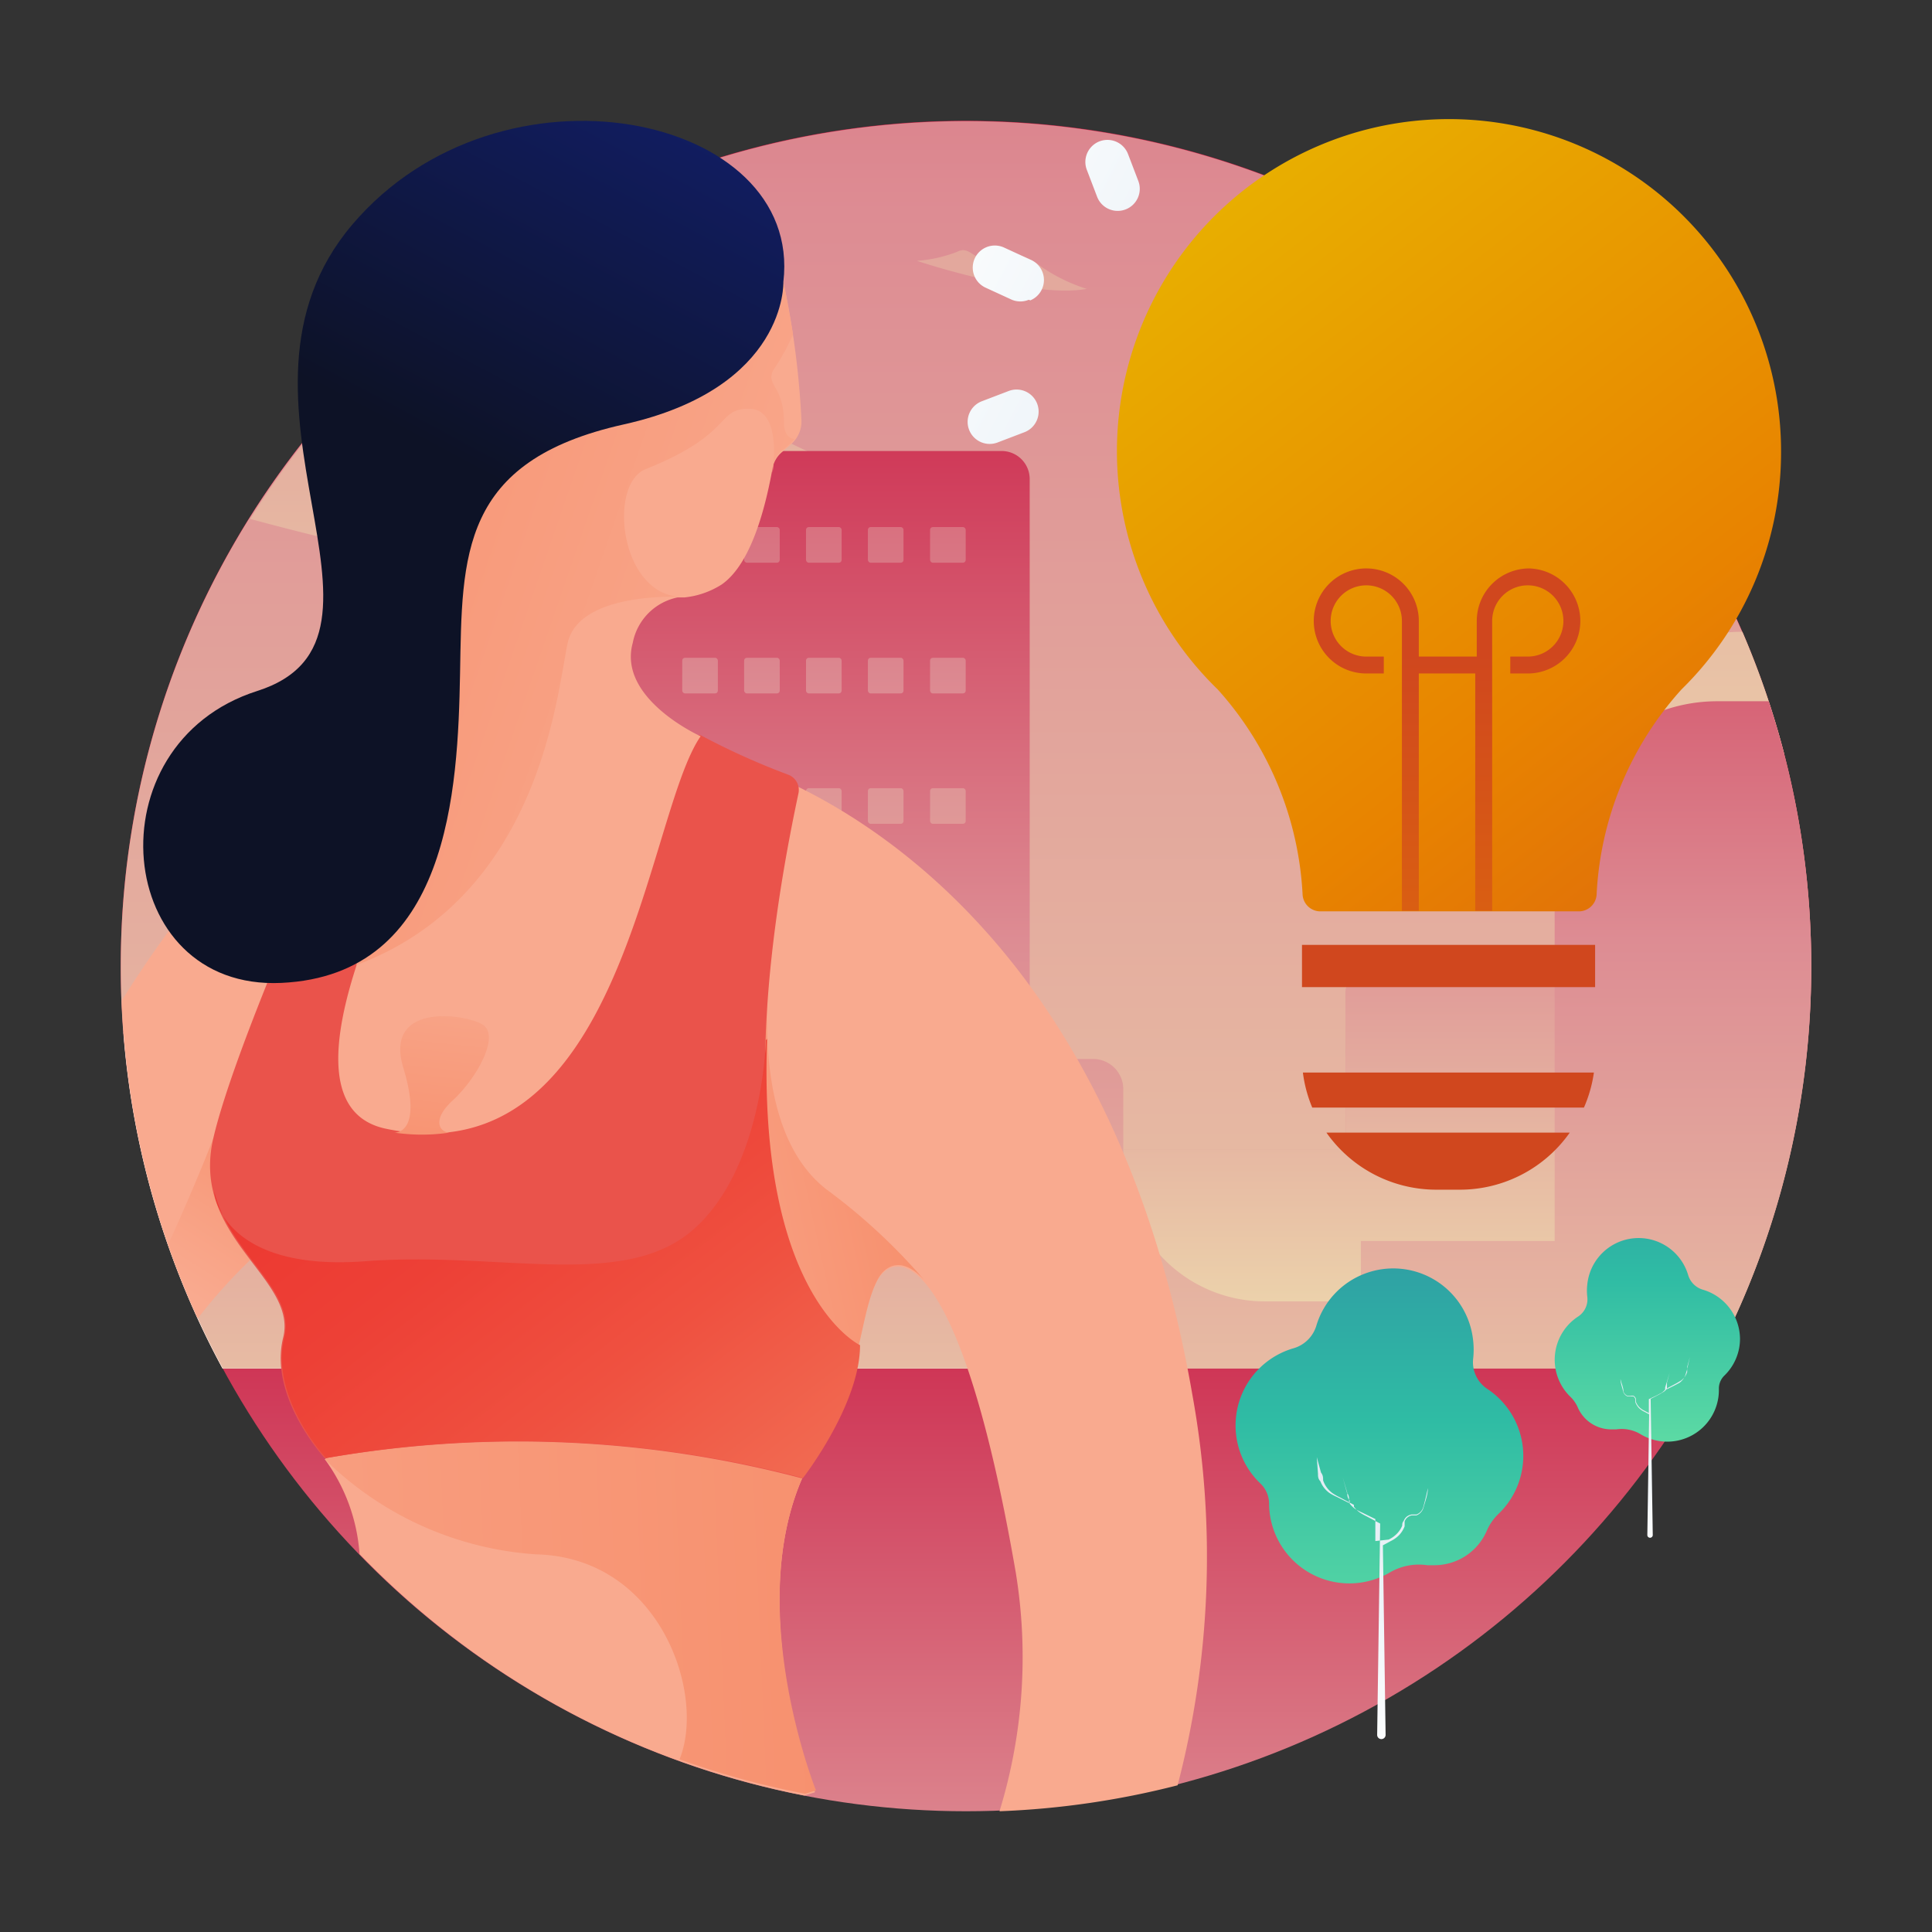 <svg xmlns="http://www.w3.org/2000/svg" xmlns:xlink="http://www.w3.org/1999/xlink" viewBox="0 0 64 64"><rect x="0" y="0" width="64" height="64" fill="#333333" stroke="none"/><defs><style>.cls-1{isolation:isolate;}.cls-2{fill:url(#linear-gradient);}.cls-3{fill:url(#linear-gradient-2);}.cls-4{fill:url(#linear-gradient-3);}.cls-5{fill:url(#linear-gradient-4);}.cls-6{fill:url(#linear-gradient-5);}.cls-7{fill:url(#linear-gradient-6);}.cls-8{fill:url(#linear-gradient-7);}.cls-9{fill:url(#linear-gradient-8);}.cls-10{fill:url(#linear-gradient-9);}.cls-11{fill:url(#linear-gradient-10);}.cls-12{fill:url(#linear-gradient-11);}.cls-13{fill:url(#linear-gradient-12);}.cls-14{fill:url(#linear-gradient-13);}.cls-15{fill:url(#linear-gradient-14);}.cls-16{fill:url(#linear-gradient-15);}.cls-17{fill:url(#linear-gradient-16);}.cls-18{fill:url(#linear-gradient-67);}.cls-19{opacity:0.49;mix-blend-mode:color-burn;fill:url(#linear-gradient-68);}.cls-20{fill:url(#linear-gradient-69);}.cls-21{fill:url(#linear-gradient-70);}.cls-22{fill:url(#linear-gradient-71);}.cls-23{fill:url(#linear-gradient-72);}.cls-24{fill:#f9aa8f;}.cls-25{fill:url(#linear-gradient-73);}.cls-26{fill:url(#linear-gradient-74);}.cls-27{fill:url(#linear-gradient-75);}.cls-28{fill:#ea534b;}.cls-29{fill:url(#linear-gradient-76);}.cls-30{fill:url(#linear-gradient-77);}.cls-31{fill:url(#linear-gradient-78);}.cls-32{fill:url(#linear-gradient-79);}.cls-33{fill:url(#linear-gradient-80);}.cls-34{fill:url(#linear-gradient-81);}.cls-35{fill:url(#linear-gradient-83);}.cls-36{fill:url(#linear-gradient-85);}.cls-37{fill:url(#linear-gradient-86);}.cls-38{fill:url(#linear-gradient-87);}.cls-39{fill:url(#linear-gradient-88);}</style><linearGradient id="linear-gradient" x1="32" y1="85.17" x2="32" y2="40.68" gradientUnits="userSpaceOnUse"><stop offset="0.02" stop-color="#edd7ad"/><stop offset="0.52" stop-color="#dd8c93"/><stop offset="1" stop-color="#cb1e45"/></linearGradient><linearGradient id="linear-gradient-2" x1="32" y1="61.83" x2="32" y2="-43.55" xlink:href="#linear-gradient"/><linearGradient id="linear-gradient-3" x1="22.71" y1="29.11" x2="22.71" y2="-23.81" xlink:href="#linear-gradient"/><linearGradient id="linear-gradient-4" x1="15.49" y1="29.95" x2="15.49" y2="-22.06" xlink:href="#linear-gradient"/><linearGradient id="linear-gradient-5" x1="49.1" y1="34.85" x2="49.1" y2="-42.43" xlink:href="#linear-gradient"/><linearGradient id="linear-gradient-6" x1="48.06" y1="35.09" x2="48.06" y2="-43.58" gradientUnits="userSpaceOnUse"><stop offset="0" stop-color="#fff"/><stop offset="0.84" stop-color="#cddfec"/></linearGradient><linearGradient id="linear-gradient-7" x1="33.16" y1="35.09" x2="33.16" y2="-43.58" xlink:href="#linear-gradient"/><linearGradient id="linear-gradient-8" x1="31.04" y1="35.09" x2="31.04" y2="-43.58" xlink:href="#linear-gradient-6"/><linearGradient id="linear-gradient-9" x1="46.91" y1="35.09" x2="46.91" y2="-43.58" xlink:href="#linear-gradient-6"/><linearGradient id="linear-gradient-10" x1="19.59" y1="44.15" x2="19.59" y2="12.12" xlink:href="#linear-gradient-6"/><linearGradient id="linear-gradient-11" x1="32.6" y1="54.55" x2="32.6" y2="9.48" xlink:href="#linear-gradient"/><linearGradient id="linear-gradient-12" x1="23.19" y1="48.78" x2="23.19" y2="-0.28" xlink:href="#linear-gradient"/><linearGradient id="linear-gradient-13" x1="25.24" y1="48.78" x2="25.24" y2="-0.28" xlink:href="#linear-gradient"/><linearGradient id="linear-gradient-14" x1="27.29" y1="48.78" x2="27.29" y2="-0.28" xlink:href="#linear-gradient"/><linearGradient id="linear-gradient-15" x1="29.35" y1="48.78" x2="29.35" y2="-0.28" xlink:href="#linear-gradient"/><linearGradient id="linear-gradient-16" x1="31.4" y1="48.78" x2="31.4" y2="-0.28" xlink:href="#linear-gradient"/><linearGradient id="linear-gradient-67" x1="44.35" y1="44.87" x2="44.35" y2="14.91" xlink:href="#linear-gradient"/><linearGradient id="linear-gradient-68" x1="11.29" y1="25.69" x2="11.29" y2="25.13" xlink:href="#linear-gradient-6"/><linearGradient id="linear-gradient-69" x1="45.69" y1="60.07" x2="45.69" y2="35.06" gradientUnits="userSpaceOnUse"><stop offset="0" stop-color="#7ff1a4"/><stop offset="0.52" stop-color="#2fbca4"/><stop offset="1" stop-color="#2f7da4"/></linearGradient><linearGradient id="linear-gradient-70" x1="-13152.04" y1="58.66" x2="-13152.04" y2="38.66" gradientTransform="matrix(-1, 0, 0, 1, -13106.66, 0)" xlink:href="#linear-gradient-6"/><linearGradient id="linear-gradient-71" x1="16159.79" y1="51.96" x2="16159.79" y2="33.46" gradientTransform="translate(-16105.22)" xlink:href="#linear-gradient-69"/><linearGradient id="linear-gradient-72" x1="16159.98" y1="51.72" x2="16159.98" y2="38.86" gradientTransform="translate(-16105.22)" xlink:href="#linear-gradient-6"/><linearGradient id="linear-gradient-73" x1="10.63" y1="36.85" x2="6.65" y2="43.11" gradientUnits="userSpaceOnUse"><stop offset="0" stop-color="#f78e6b"/><stop offset="1" stop-color="#f9aa8f"/></linearGradient><linearGradient id="linear-gradient-74" x1="30.28" y1="37.39" x2="20.08" y2="39.64" xlink:href="#linear-gradient-73"/><linearGradient id="linear-gradient-75" x1="30.9" y1="52.1" x2="-5.21" y2="53.64" xlink:href="#linear-gradient-73"/><linearGradient id="linear-gradient-76" x1="15.06" y1="31.64" x2="14.23" y2="39.45" gradientUnits="userSpaceOnUse"><stop offset="0" stop-color="#f9aa8f"/><stop offset="1" stop-color="#f78e6b"/></linearGradient><linearGradient id="linear-gradient-77" x1="4.69" y1="15.29" x2="28.07" y2="23.36" xlink:href="#linear-gradient-73"/><linearGradient id="linear-gradient-78" x1="25.13" y1="50.59" x2="6.86" y2="26.86" gradientUnits="userSpaceOnUse"><stop offset="0" stop-color="#f16c52"/><stop offset="0.03" stop-color="#f16850"/><stop offset="0.23" stop-color="#ef5140"/><stop offset="0.45" stop-color="#ed4036"/><stop offset="0.7" stop-color="#ec362f"/><stop offset="1" stop-color="#ec332d"/></linearGradient><linearGradient id="linear-gradient-79" x1="31.34" y1="-14.88" x2="3.59" y2="37.12" gradientUnits="userSpaceOnUse"><stop offset="0" stop-color="#182ebd"/><stop offset="0.58" stop-color="#0d1226"/></linearGradient><linearGradient id="linear-gradient-80" x1="36.24" y1="1.56" x2="67.91" y2="42.07" gradientUnits="userSpaceOnUse"><stop offset="0" stop-color="#e8bd00"/><stop offset="0.51" stop-color="#e88300"/><stop offset="1" stop-color="#d0471e"/></linearGradient><linearGradient id="linear-gradient-81" x1="47.98" y1="54.25" x2="47.98" y2="41.75" xlink:href="#linear-gradient-80"/><linearGradient id="linear-gradient-83" x1="47.98" y1="54.25" x2="47.98" y2="41.75" xlink:href="#linear-gradient-80"/><linearGradient id="linear-gradient-85" x1="47.98" y1="66.39" x2="47.98" y2="21.65" xlink:href="#linear-gradient-80"/><linearGradient id="linear-gradient-86" x1="29.33" y1="6.93" x2="56.58" y2="21.18" xlink:href="#linear-gradient-6"/><linearGradient id="linear-gradient-87" x1="31.41" y1="2.96" x2="58.66" y2="17.21" xlink:href="#linear-gradient-6"/><linearGradient id="linear-gradient-88" x1="27.35" y1="10.73" x2="54.6" y2="24.98" xlink:href="#linear-gradient-6"/></defs><title>idea</title><g class="cls-1"><g id="Layer_1" data-name="Layer 1"><circle class="cls-2" cx="32" cy="32" r="28"/><path class="cls-3" d="M4,32A27.87,27.87,0,0,0,7.37,45.33H56.63A28,28,0,1,0,4,32Z"/><path class="cls-4" d="M31.46,16.82C24.82,14.6,19.25,11,17.64,8.68a4.34,4.34,0,0,0-.38-.48A28.08,28.08,0,0,0,14,10.6,177.1,177.1,0,0,0,31.46,16.82Z"/><path class="cls-5" d="M22.73,19.91c-3.55-.49-6.68-1.77-7.71-2.8S11.59,16,11,15.46a5.47,5.47,0,0,0-1-.71,28.05,28.05,0,0,0-1.71,2.44A93.24,93.24,0,0,0,22.73,19.91Z"/><path class="cls-6" d="M57.72,20.93a4.1,4.1,0,0,0-1.76.36c-2.32,1-4.11-.48-7.54.24s-9.32-.38-9.32-.38a81.33,81.33,0,0,0,20,3.81A27.78,27.78,0,0,0,57.72,20.93Z"/><path class="cls-7" d="M39.71,14a14.37,14.37,0,0,0,5.2.28c2-.48,2.88.54,4.24-.15a2,2,0,0,1,2.7.89c.31.66,1.34,0,2,.59a4.94,4.94,0,0,0,2.51.54S50.66,18.26,39.71,14Z"/><path class="cls-8" d="M30.37,8.64S34.15,9.9,36,9.57a5.71,5.71,0,0,1-1.5-.73,1.93,1.93,0,0,0-1.79-.37c-.41.25-.57-.36-1-.13A4.58,4.58,0,0,1,30.37,8.64Z"/><path class="cls-9" d="M28.25,19.85s3.78,1.26,5.58.93a5.71,5.71,0,0,1-1.5-.73,1.93,1.93,0,0,0-1.79-.37c-.41.25-.57-.36-1-.13A4.58,4.58,0,0,1,28.25,19.85Z"/><path class="cls-10" d="M48.92,9.43s-2.9-.23-4-1a4.18,4.18,0,0,0,1.22-.07,1.41,1.41,0,0,1,1.31.26c.2.29.48-.08.73.2A3.35,3.35,0,0,0,48.92,9.43Z"/><path class="cls-11" d="M34.48,38.63H18v-7H15.84V27a3,3,0,0,0-6,0v7.2H4.09A27.83,27.83,0,0,0,7.37,45.33H35.1Z"/><path class="cls-12" d="M60,32a28,28,0,0,0-1.41-8.77H56.88a5.38,5.38,0,0,0-5.38,5.38v3.21H45.65a1.07,1.07,0,0,0-1.07,1.07v5.19H37.21v-2a1,1,0,0,0-1-1h-2.1V15.87a.93.93,0,0,0-.93-.93H21.08a.93.93,0,0,0-.93.93V42H10.47V40.1H5.2a27.83,27.83,0,0,0,2.18,5.23H56.63A27.87,27.87,0,0,0,60,32Z"/><rect class="cls-13" x="22.6" y="17.46" width="1.18" height="1.18" rx="0.09" ry="0.09"/><rect class="cls-14" x="24.65" y="17.46" width="1.18" height="1.18" rx="0.09" ry="0.09"/><rect class="cls-15" x="26.7" y="17.46" width="1.18" height="1.18" rx="0.09" ry="0.09"/><rect class="cls-16" x="28.75" y="17.46" width="1.18" height="1.18" rx="0.09" ry="0.09"/><rect class="cls-17" x="30.81" y="17.46" width="1.18" height="1.18" rx="0.09" ry="0.09"/><rect class="cls-13" x="22.6" y="19.63" width="1.18" height="1.18" rx="0.09" ry="0.09"/><rect class="cls-14" x="24.65" y="19.63" width="1.18" height="1.18" rx="0.09" ry="0.09"/><rect class="cls-15" x="26.7" y="19.63" width="1.18" height="1.18" rx="0.09" ry="0.09"/><rect class="cls-16" x="28.75" y="19.63" width="1.18" height="1.18" rx="0.09" ry="0.09"/><rect class="cls-17" x="30.81" y="19.63" width="1.18" height="1.18" rx="0.09" ry="0.09"/><rect class="cls-13" x="22.6" y="21.79" width="1.18" height="1.18" rx="0.09" ry="0.09"/><rect class="cls-14" x="24.65" y="21.79" width="1.18" height="1.18" rx="0.09" ry="0.09"/><rect class="cls-15" x="26.7" y="21.79" width="1.18" height="1.18" rx="0.09" ry="0.09"/><rect class="cls-16" x="28.75" y="21.79" width="1.18" height="1.18" rx="0.09" ry="0.09"/><rect class="cls-17" x="30.81" y="21.79" width="1.18" height="1.18" rx="0.09" ry="0.09"/><rect class="cls-13" x="22.6" y="23.95" width="1.18" height="1.18" rx="0.09" ry="0.09"/><rect class="cls-14" x="24.65" y="23.95" width="1.18" height="1.18" rx="0.09" ry="0.09"/><rect class="cls-15" x="26.7" y="23.95" width="1.18" height="1.18" rx="0.09" ry="0.09"/><rect class="cls-16" x="28.75" y="23.95" width="1.18" height="1.18" rx="0.09" ry="0.09"/><rect class="cls-17" x="30.81" y="23.95" width="1.18" height="1.18" rx="0.09" ry="0.09"/><rect class="cls-13" x="22.6" y="26.11" width="1.18" height="1.18" rx="0.09" ry="0.09"/><rect class="cls-14" x="24.65" y="26.11" width="1.18" height="1.18" rx="0.09" ry="0.09"/><rect class="cls-15" x="26.7" y="26.11" width="1.18" height="1.18" rx="0.09" ry="0.09"/><rect class="cls-16" x="28.75" y="26.11" width="1.18" height="1.18" rx="0.09" ry="0.09"/><rect class="cls-17" x="30.81" y="26.11" width="1.18" height="1.18" rx="0.09" ry="0.09"/><rect class="cls-13" x="22.6" y="28.27" width="1.18" height="1.18" rx="0.09" ry="0.09"/><rect class="cls-14" x="24.65" y="28.27" width="1.18" height="1.18" rx="0.09" ry="0.09"/><rect class="cls-15" x="26.7" y="28.27" width="1.18" height="1.18" rx="0.09" ry="0.09"/><rect class="cls-16" x="28.75" y="28.27" width="1.18" height="1.18" rx="0.09" ry="0.09"/><rect class="cls-17" x="30.81" y="28.27" width="1.18" height="1.18" rx="0.09" ry="0.09"/><rect class="cls-13" x="22.6" y="30.43" width="1.18" height="1.18" rx="0.09" ry="0.09"/><rect class="cls-14" x="24.65" y="30.43" width="1.18" height="1.18" rx="0.09" ry="0.09"/><rect class="cls-15" x="26.7" y="30.43" width="1.18" height="1.18" rx="0.09" ry="0.09"/><rect class="cls-16" x="28.75" y="30.43" width="1.18" height="1.18" rx="0.09" ry="0.09"/><rect class="cls-17" x="30.81" y="30.43" width="1.18" height="1.18" rx="0.09" ry="0.09"/><rect class="cls-13" x="22.6" y="32.59" width="1.18" height="1.18" rx="0.09" ry="0.09"/><rect class="cls-14" x="24.65" y="32.59" width="1.18" height="1.18" rx="0.09" ry="0.09"/><rect class="cls-15" x="26.7" y="32.59" width="1.18" height="1.18" rx="0.09" ry="0.09"/><rect class="cls-16" x="28.75" y="32.59" width="1.18" height="1.18" rx="0.09" ry="0.09"/><rect class="cls-17" x="30.81" y="32.59" width="1.18" height="1.18" rx="0.09" ry="0.09"/><rect class="cls-13" x="22.6" y="34.75" width="1.18" height="1.18" rx="0.09" ry="0.09"/><rect class="cls-14" x="24.65" y="34.75" width="1.18" height="1.18" rx="0.09" ry="0.09"/><rect class="cls-15" x="26.7" y="34.75" width="1.18" height="1.18" rx="0.09" ry="0.09"/><rect class="cls-16" x="28.75" y="34.75" width="1.18" height="1.18" rx="0.09" ry="0.09"/><rect class="cls-17" x="30.81" y="34.75" width="1.18" height="1.18" rx="0.09" ry="0.09"/><rect class="cls-13" x="22.6" y="36.92" width="1.18" height="1.18" rx="0.09" ry="0.09"/><rect class="cls-14" x="24.65" y="36.92" width="1.18" height="1.18" rx="0.09" ry="0.09"/><rect class="cls-15" x="26.7" y="36.92" width="1.18" height="1.18" rx="0.09" ry="0.09"/><rect class="cls-16" x="28.75" y="36.92" width="1.18" height="1.18" rx="0.09" ry="0.09"/><rect class="cls-17" x="30.81" y="36.92" width="1.18" height="1.18" rx="0.09" ry="0.09"/><rect class="cls-13" x="22.6" y="39.08" width="1.18" height="1.18" rx="0.09" ry="0.09"/><rect class="cls-14" x="24.65" y="39.08" width="1.18" height="1.18" rx="0.09" ry="0.09"/><rect class="cls-15" x="26.7" y="39.08" width="1.18" height="1.18" rx="0.09" ry="0.09"/><rect class="cls-16" x="28.75" y="39.08" width="1.18" height="1.18" rx="0.09" ry="0.09"/><rect class="cls-17" x="30.81" y="39.08" width="1.18" height="1.18" rx="0.09" ry="0.09"/><path class="cls-18" d="M45.65,31.81a1.07,1.07,0,0,0-1.07,1.07v5.19H37.21v.27a4.69,4.69,0,0,0,4.69,4.77h3.18v-2H51.5V31.81Z"/><path class="cls-19" d="M11,25.39c-.07,0,.05.12.19.21h0l.11,0a.39.39,0,0,0,.2-.12A1.58,1.58,0,0,0,11,25.39Z"/><path class="cls-20" d="M40.93,47.21a2.66,2.66,0,0,1,1.93-2.55,1.11,1.11,0,0,0,.75-.76,2.66,2.66,0,0,1,5.19.51,2.69,2.69,0,0,1,0,.6,1.06,1.06,0,0,0,.47,1,2.66,2.66,0,0,1,.39,4.12,1.72,1.72,0,0,0-.4.56,1.89,1.89,0,0,1-1.74,1.16l-.24,0a1.9,1.9,0,0,0-1.24.24,2.66,2.66,0,0,1-4-2.27v0a.93.93,0,0,0-.28-.67A2.65,2.65,0,0,1,40.93,47.21Z"/><path class="cls-21" d="M43.66,48.82c0,.08,0,.17.08.25a.84.84,0,0,0,.32.4,2,2,0,0,0,.23.12l.4.2,0-.08c0-.09,0-.17-.07-.26l-.14-.51.15.51c0,.08,0,.17.08.25l0,.11,0,0h0a0,0,0,0,1,0,0h0l0,0a.83.83,0,0,0,.19.18,2,2,0,0,0,.23.12l.43.21,0-2.4,0,3.13L46,51a.91.91,0,0,0,.27-.19.82.82,0,0,0,.18-.27c0-.05,0-.1.05-.16a.34.34,0,0,1,.1-.14.36.36,0,0,1,.16-.07l.16,0a.37.37,0,0,0,.22-.22c.06-.21.11-.43.16-.65,0,.22-.09.44-.15.66a.39.39,0,0,1-.23.24l-.16,0a.33.33,0,0,0-.14.07.31.31,0,0,0-.09.13s0,.11,0,.16a.87.87,0,0,1-.18.29,1,1,0,0,1-.28.2l-.26.14.09,6.28h0a.14.14,0,0,1-.28,0l.1-7-.45-.24a2.08,2.08,0,0,1-.23-.13.87.87,0,0,1-.19-.19l0-.06h0l-.47-.25a2.08,2.08,0,0,1-.23-.13.87.87,0,0,1-.32-.43c0-.09,0-.17-.07-.26l-.14-.51Z"/><path class="cls-22" d="M57.64,44.36a1.71,1.71,0,0,0-1.24-1.64.72.72,0,0,1-.48-.49,1.71,1.71,0,0,0-3.34.33,1.73,1.73,0,0,0,0,.39.68.68,0,0,1-.3.66A1.71,1.71,0,0,0,52,46.25a1.11,1.11,0,0,1,.26.36,1.21,1.21,0,0,0,1.12.74h.16a1.22,1.22,0,0,1,.79.15A1.71,1.71,0,0,0,56.94,46v0a.6.6,0,0,1,.18-.43A1.7,1.7,0,0,0,57.64,44.36Z"/><path class="cls-23" d="M55.88,45.39l-.05.16a.54.54,0,0,1-.2.26l-.15.08-.26.13,0-.05,0-.17.09-.33-.1.33-.05.16,0,.07h0a0,0,0,0,0,0,0h0l0,0a.53.53,0,0,1-.12.11l-.15.08-.27.13,0-1.54,0,2-.15-.08a.58.58,0,0,1-.17-.12.53.53,0,0,1-.11-.18s0-.07,0-.1a.22.22,0,0,0-.07-.09.23.23,0,0,0-.1,0l-.1,0a.24.24,0,0,1-.14-.14c0-.14-.07-.28-.1-.42,0,.14.06.28.09.42a.25.25,0,0,0,.15.16l.1,0,.09,0a.2.2,0,0,1,.06.08s0,.07,0,.1a.56.56,0,0,0,.11.19.62.62,0,0,0,.18.13l.17.09-.06,4h0a.09.09,0,1,0,.18,0l-.07-4.51.29-.15.15-.09a.56.56,0,0,0,.12-.12l0,0h0l.3-.16.15-.09a.56.56,0,0,0,.2-.28l0-.17.09-.33Z"/><path class="cls-24" d="M8.59,26.85,6.9,29.15a38.19,38.19,0,0,0-2.87,4A27.85,27.85,0,0,0,6.54,43.66,17.69,17.69,0,0,1,10.4,40C24.7,30.07,8.59,26.85,8.59,26.85Z"/><path class="cls-25" d="M7.07,37.7S6.58,39,5.57,41.23q.43,1.24,1,2.42A17.69,17.69,0,0,1,10.4,40a29.47,29.47,0,0,0,2.42-1.86Z"/><path class="cls-24" d="M23.61,25l.07,10.32-1,4.49s4.44,6.25,5.13,6,.68-2.39,1.27-3.42,2.71-1.06,4.57,9.71A17.39,17.39,0,0,1,33.11,60a28,28,0,0,0,5.9-.86,30,30,0,0,0,.49-12.93C36.28,27.58,23.61,25,23.61,25Z"/><path class="cls-26" d="M23.61,41c1.34,1.81,3.73,4.94,4.22,4.76.68-.24.68-2.39,1.27-3.42.27-.47.86-.73,1.6.16a19.52,19.52,0,0,0-3.31-3.09c-2.6-2-2-7-1.71-8.91Z"/><path class="cls-24" d="M26.56,49c1.89-4.4-11.21-3.44-11.21-3.44l-4.59,2.78a6,6,0,0,1,1.15,3.14,27.94,27.94,0,0,0,14.74,8l.35-.11S24.67,53.41,26.56,49Z"/><path class="cls-27" d="M26.56,49c1.89-4.4-11.21-3.44-11.21-3.44l-4.59,2.78h0a11,11,0,0,0,7,3.15c4.11.1,5.63,4.64,4.75,6.79l0,0a27.79,27.79,0,0,0,4.16,1.14l.36-.11S24.67,53.41,26.56,49Z"/><path class="cls-28" d="M15,24.7a7.28,7.28,0,0,1-3.05,1.5.9.9,0,0,0-.58.49c-.75,1.65-3.63,8.13-4.3,11C6.29,41,9.87,42.34,9.38,44.31s1.38,4,1.38,4a36.92,36.92,0,0,1,15.8.66s1.89-2.43,1.89-4.4c0,0-5.36-2.5-2-18.29a.54.54,0,0,0-.32-.61,24.17,24.17,0,0,1-2.93-1.32"/><path class="cls-24" d="M25.95,9.34a7.39,7.39,0,0,0-.21-1h0a3.68,3.68,0,0,0-3.86-3c-3.9.16-7.28,2.44-7.11,8a6.53,6.53,0,0,0,.06.67h0s1,9,0,11.16-6.22,11.42-2,12.23C20.66,39,21.39,27,23.21,24.39c0,0-2.76-1.24-2.25-3.09a1.9,1.9,0,0,1,1.49-1.51l.23,0h0a2.83,2.83,0,0,0,1.23-.43c.87-.61,1.38-2.18,1.68-3.84a.92.92,0,0,1,.31-.54l.3-.26a1,1,0,0,0,.35-.78A28.29,28.29,0,0,0,25.95,9.34Z"/><path class="cls-29" d="M15,36.45c.81-.75,1.56-2.13,1-2.5s-3.3-.76-2.64,1.42-.26,2.15-.29,2.15a6.22,6.22,0,0,0,1.81,0C14.53,37.49,14.32,37.07,15,36.45Z"/><path class="cls-30" d="M26.27,11.08c-.11-.65-.22-1.26-.32-1.74a7.39,7.39,0,0,0-.21-1h0v0l-7.37.41L14.8,13.9l0,.16h0s1,9,0,11.16a58.13,58.13,0,0,0-3,6.75c6.09-2.27,6.65-9,7-10.65s3.4-1.56,3.81-1.55c-2.07,0-2.49-3.73-1.22-4.23,2.93-1.17,2.32-2,3.42-2s.8,2,.78,2.12l0-.19a.92.92,0,0,1,.31-.54l.3-.26.12-.13c-.17,0-.35-.16-.35-.54,0-1.22-.6-1.22-.36-1.73A7.19,7.19,0,0,0,26.27,11.08Z"/><path class="cls-31" d="M25.37,34.46s-.08,4.2-2.38,6.25-6.4.73-10.89,1.07-5-2-5-2.3c.52,2.08,2.71,3.25,2.32,4.82-.49,2,1.38,4,1.38,4a36.92,36.92,0,0,1,15.8.66s1.89-2.43,1.89-4.4c0,0-3.38-1.58-3.08-10.15Z"/><path class="cls-32" d="M25.95,9.34s.14,3.51-5.29,4.72-5.35,4.35-5.42,8.24-.36,10-5.92,10.26S3,24.65,8.52,22.89,6.76,13.22,11.67,7.44,26.61,3.77,25.95,9.34Z"/><path class="cls-33" d="M59,15a11,11,0,1,0-18.66,7.84,11,11,0,0,1,2.81,6.79.59.59,0,0,0,.59.56h8.56a.59.59,0,0,0,.59-.56,10.93,10.93,0,0,1,2.81-6.79A11,11,0,0,0,59,15Z"/><path class="cls-34" d="M52.8,35.53H43.16a4.43,4.43,0,0,0,.31,1.16h9A4.43,4.43,0,0,0,52.8,35.53Z"/><polygon class="cls-34" points="52.84 33.53 43.12 33.53 43.12 33.53 43.12 34.69 43.12 34.69 52.84 34.69 52.84 34.69 52.84 33.53 52.84 33.53"/><path class="cls-35" d="M43.94,37.52a4.45,4.45,0,0,0,3.64,1.89h.81A4.45,4.45,0,0,0,52,37.52Z"/><path class="cls-34" d="M43.12,32.7h9.72V31.3H43.13c0-.05,0-.1,0-.15V32.7Z"/><path class="cls-36" d="M50.66,18.83a1.74,1.74,0,0,0-1.74,1.74v1.18H47V20.57a1.74,1.74,0,1,0-1.74,1.74h.58v-.56h-.58a1.18,1.18,0,1,1,1.18-1.18v9.6H47V22.31h1.87v7.86h.56v-9.6a1.18,1.18,0,1,1,1.18,1.18h-.58v.56h.58a1.74,1.74,0,0,0,0-3.48Z"/><path class="cls-37" d="M34.08,9.93a.73.73,0,0,1-.56,0l-.87-.4a.73.73,0,0,1,.61-1.33l.87.4a.73.73,0,0,1,0,1.35Z"/><path class="cls-38" d="M37.28,6.94a.73.73,0,0,1-.94-.43L36,5.62a.73.73,0,1,1,1.37-.51l.34.89A.73.73,0,0,1,37.28,6.94Z"/><path class="cls-39" d="M33.93,14.32l-.89.34a.73.73,0,0,1-.51-1.37l.89-.34a.73.73,0,0,1,.51,1.37Z"/></g></g></svg>